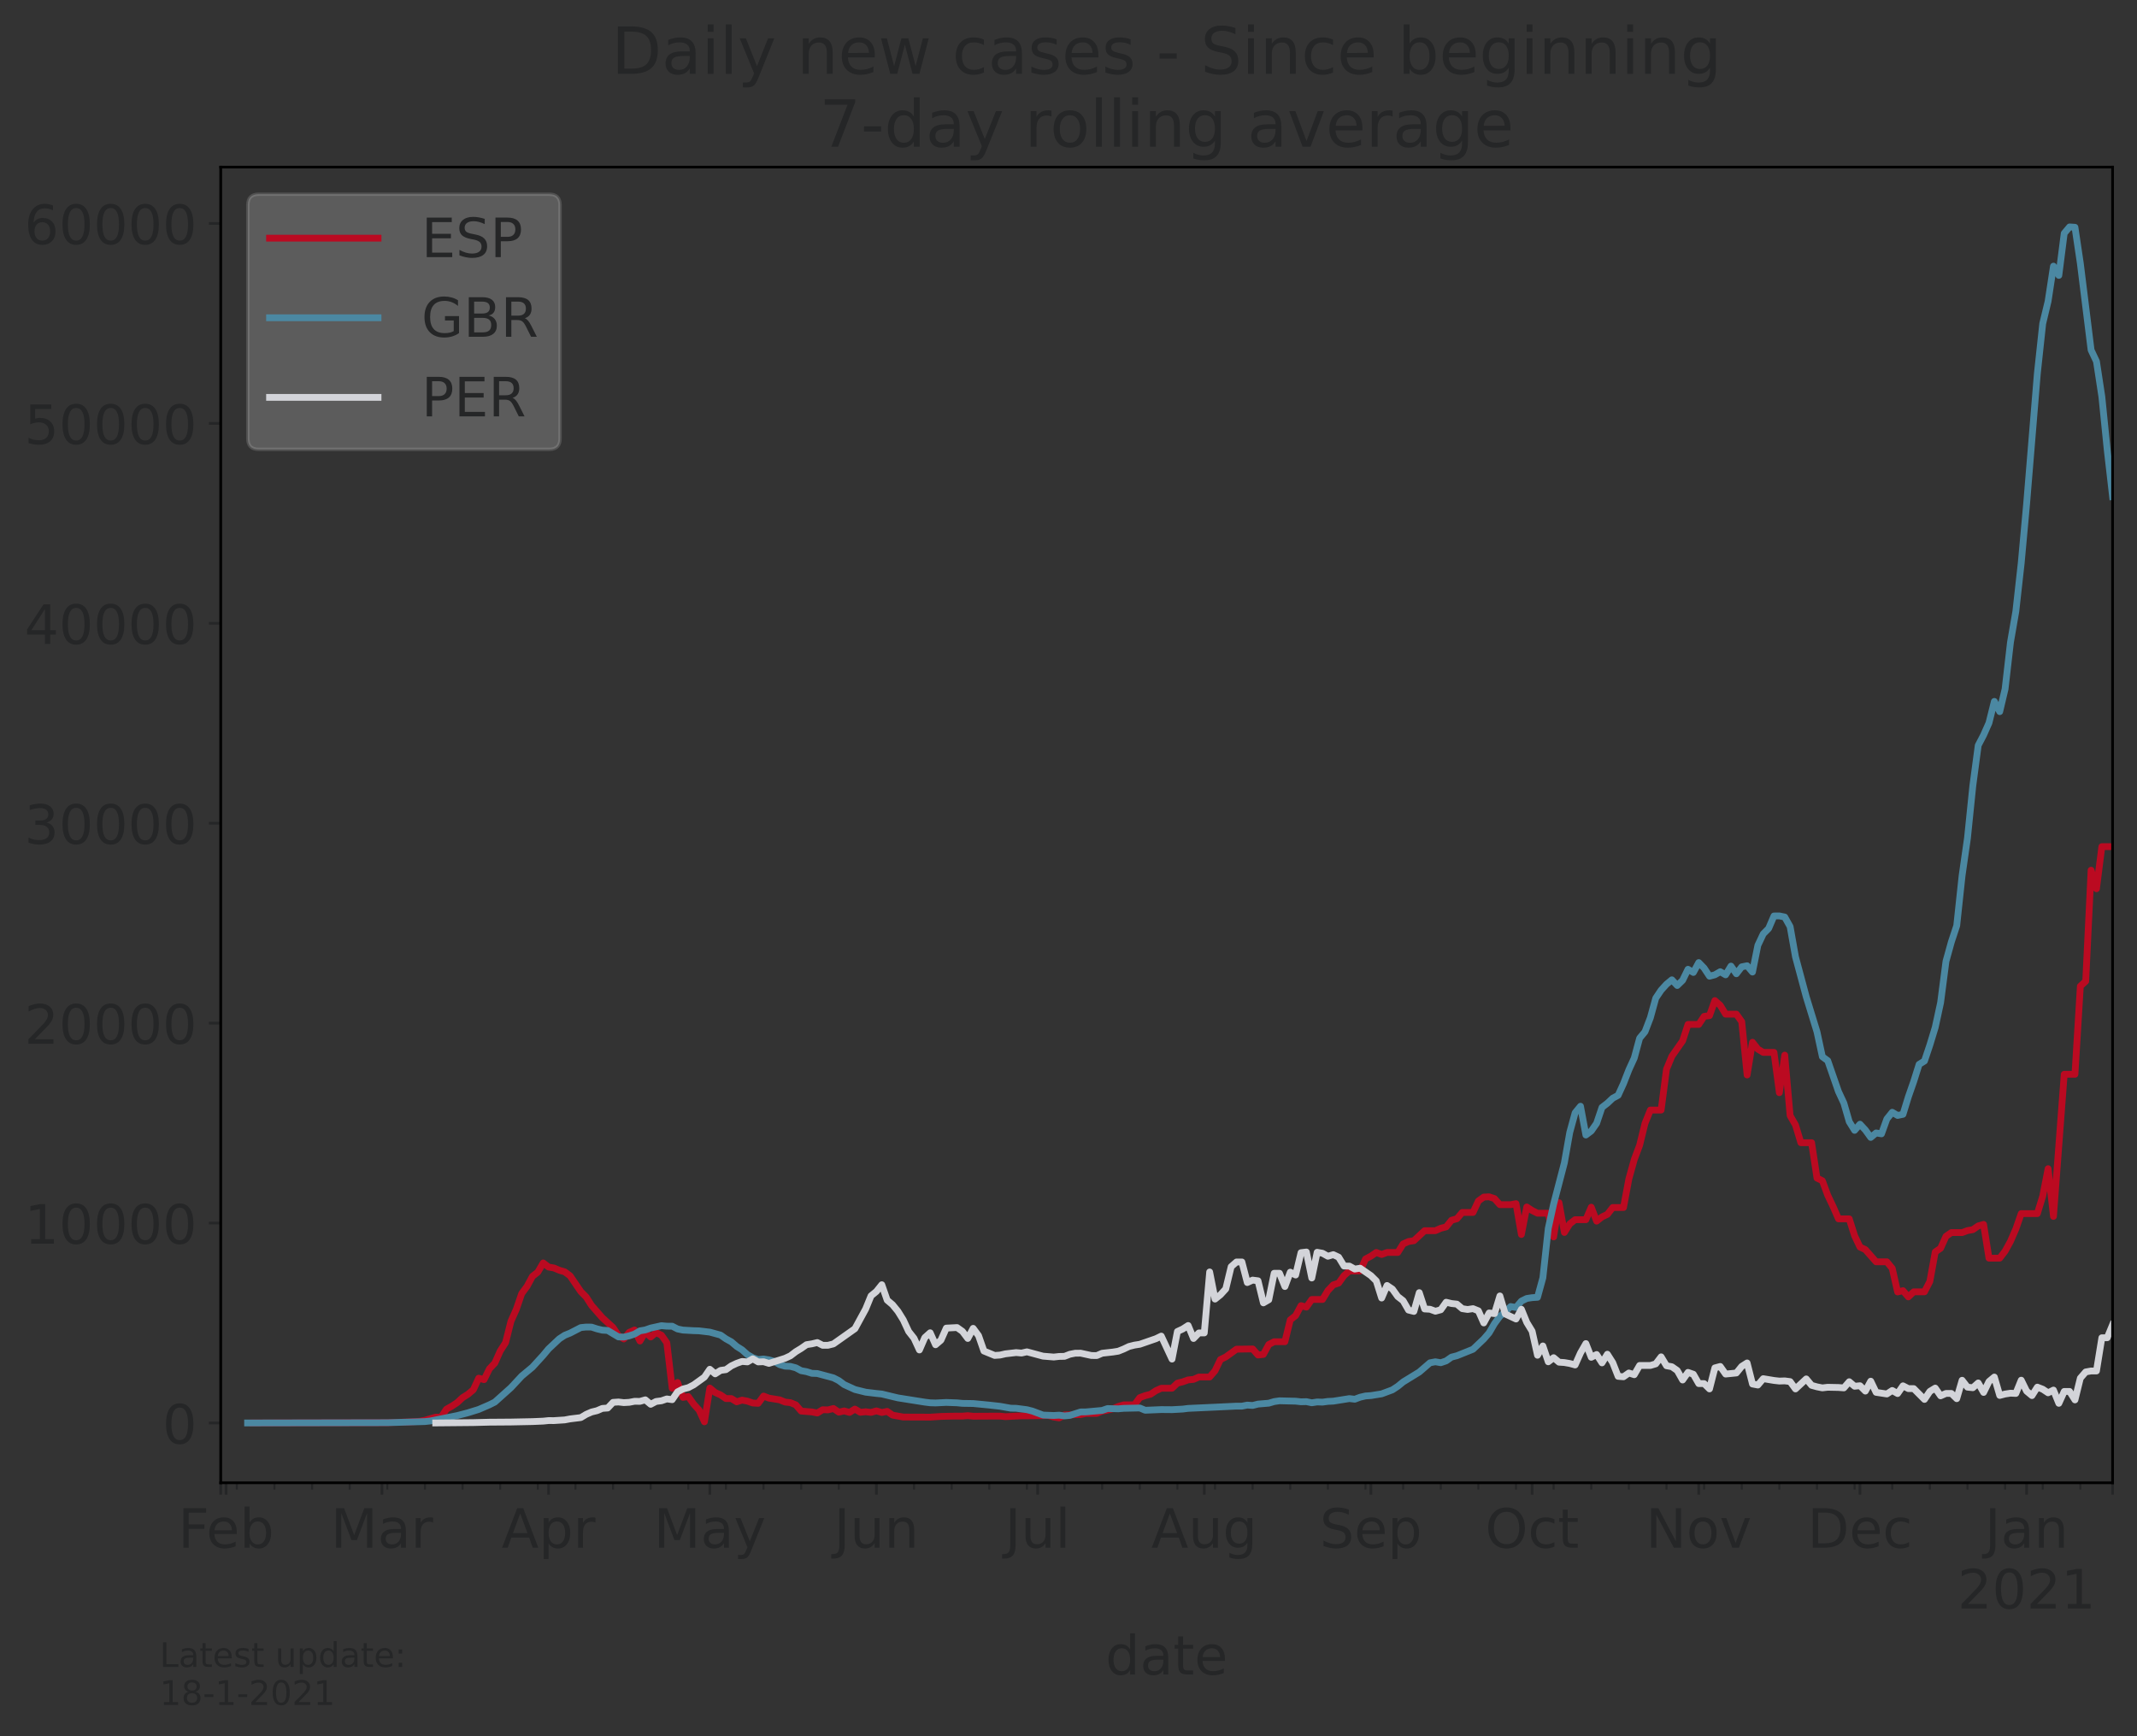 <?xml version="1.0" encoding="utf-8" standalone="no"?>
<!DOCTYPE svg PUBLIC "-//W3C//DTD SVG 1.1//EN"
  "http://www.w3.org/Graphics/SVG/1.1/DTD/svg11.dtd">
<!-- Created with matplotlib (https://matplotlib.org/) -->
<svg height="512.168pt" version="1.1" viewBox="0 0 630.3 512.168" width="630.3pt" xmlns="http://www.w3.org/2000/svg" xmlns:xlink="http://www.w3.org/1999/xlink">
 <rect x="0" y="0" width="630.3" height="512.168" fill="#333333" stroke="none"/>
 <defs>
  <style type="text/css">*{stroke-linecap:butt;stroke-linejoin:round;}</style>
 </defs>
 <g id="figure_1">
  <g id="patch_1">
   <path d="M 0 512.168 
L 630.3 512.168 
L 630.3 0 
L 0 0 
z
" style="fill:none;"/>
  </g>
  <g id="axes_1">
   <g id="patch_2">
    <path d="M 65.1 437.369 
L 623.1 437.369 
L 623.1 49.289 
L 65.1 49.289 
z
" style="fill:none;"/>
   </g>
   <g id="matplotlib.axis_1">
    <g id="xtick_1">
     <g id="line2d_1">
      <defs>
       <path d="M 0 0 
L 0 3.5 
" id="m80dcafd20e" style="stroke:#252627;stroke-width:0.8;"/>
      </defs>
      <g>
       <use style="fill:#252627;stroke:#252627;stroke-width:0.8;" x="65.1" xlink:href="#m80dcafd20e" y="437.369"/>
      </g>
     </g>
    </g>
    <g id="xtick_2">
     <g id="line2d_2">
      <g>
       <use style="fill:#252627;stroke:#252627;stroke-width:0.8;" x="66.685" xlink:href="#m80dcafd20e" y="437.369"/>
      </g>
     </g>
     <g id="text_1">
      <!-- Feb -->
      <g style="fill:#252627;" transform="translate(52.523 456.526)scale(0.16 -0.16)">
       <defs>
        <path d="M 9.812 72.906 
L 51.703 72.906 
L 51.703 64.594 
L 19.672 64.594 
L 19.672 43.109 
L 48.578 43.109 
L 48.578 34.812 
L 19.672 34.812 
L 19.672 0 
L 9.812 0 
z
" id="DejaVuSans-70"/>
        <path d="M 56.203 29.594 
L 56.203 25.203 
L 14.891 25.203 
Q 15.484 15.922 20.484 11.062 
Q 25.484 6.203 34.422 6.203 
Q 39.594 6.203 44.453 7.469 
Q 49.312 8.734 54.109 11.281 
L 54.109 2.781 
Q 49.266 0.734 44.188 -0.344 
Q 39.109 -1.422 33.891 -1.422 
Q 20.797 -1.422 13.156 6.188 
Q 5.516 13.812 5.516 26.812 
Q 5.516 40.234 12.766 48.109 
Q 20.016 56 32.328 56 
Q 43.359 56 49.781 48.891 
Q 56.203 41.797 56.203 29.594 
z
M 47.219 32.234 
Q 47.125 39.594 43.094 43.984 
Q 39.062 48.391 32.422 48.391 
Q 24.906 48.391 20.391 44.141 
Q 15.875 39.891 15.188 32.172 
z
" id="DejaVuSans-101"/>
        <path d="M 48.688 27.297 
Q 48.688 37.203 44.609 42.844 
Q 40.531 48.484 33.406 48.484 
Q 26.266 48.484 22.188 42.844 
Q 18.109 37.203 18.109 27.297 
Q 18.109 17.391 22.188 11.75 
Q 26.266 6.109 33.406 6.109 
Q 40.531 6.109 44.609 11.75 
Q 48.688 17.391 48.688 27.297 
z
M 18.109 46.391 
Q 20.953 51.266 25.266 53.625 
Q 29.594 56 35.594 56 
Q 45.562 56 51.781 48.094 
Q 58.016 40.188 58.016 27.297 
Q 58.016 14.406 51.781 6.484 
Q 45.562 -1.422 35.594 -1.422 
Q 29.594 -1.422 25.266 0.953 
Q 20.953 3.328 18.109 8.203 
L 18.109 0 
L 9.078 0 
L 9.078 75.984 
L 18.109 75.984 
z
" id="DejaVuSans-98"/>
       </defs>
       <use xlink:href="#DejaVuSans-70"/>
       <use x="52.02" xlink:href="#DejaVuSans-101"/>
       <use x="113.543" xlink:href="#DejaVuSans-98"/>
      </g>
     </g>
    </g>
    <g id="xtick_3">
     <g id="line2d_3">
      <g>
       <use style="fill:#252627;stroke:#252627;stroke-width:0.8;" x="112.657" xlink:href="#m80dcafd20e" y="437.369"/>
      </g>
     </g>
     <g id="text_2">
      <!-- Mar -->
      <g style="fill:#252627;" transform="translate(97.563 456.526)scale(0.16 -0.16)">
       <defs>
        <path d="M 9.812 72.906 
L 24.516 72.906 
L 43.109 23.297 
L 61.812 72.906 
L 76.516 72.906 
L 76.516 0 
L 66.891 0 
L 66.891 64.016 
L 48.094 14.016 
L 38.188 14.016 
L 19.391 64.016 
L 19.391 0 
L 9.812 0 
z
" id="DejaVuSans-77"/>
        <path d="M 34.281 27.484 
Q 23.391 27.484 19.188 25 
Q 14.984 22.516 14.984 16.5 
Q 14.984 11.719 18.141 8.906 
Q 21.297 6.109 26.703 6.109 
Q 34.188 6.109 38.703 11.406 
Q 43.219 16.703 43.219 25.484 
L 43.219 27.484 
z
M 52.203 31.203 
L 52.203 0 
L 43.219 0 
L 43.219 8.297 
Q 40.141 3.328 35.547 0.953 
Q 30.953 -1.422 24.312 -1.422 
Q 15.922 -1.422 10.953 3.297 
Q 6 8.016 6 15.922 
Q 6 25.141 12.172 29.828 
Q 18.359 34.516 30.609 34.516 
L 43.219 34.516 
L 43.219 35.406 
Q 43.219 41.609 39.141 45 
Q 35.062 48.391 27.688 48.391 
Q 23 48.391 18.547 47.266 
Q 14.109 46.141 10.016 43.891 
L 10.016 52.203 
Q 14.938 54.109 19.578 55.047 
Q 24.219 56 28.609 56 
Q 40.484 56 46.344 49.844 
Q 52.203 43.703 52.203 31.203 
z
" id="DejaVuSans-97"/>
        <path d="M 41.109 46.297 
Q 39.594 47.172 37.812 47.578 
Q 36.031 48 33.891 48 
Q 26.266 48 22.188 43.047 
Q 18.109 38.094 18.109 28.812 
L 18.109 0 
L 9.078 0 
L 9.078 54.688 
L 18.109 54.688 
L 18.109 46.188 
Q 20.953 51.172 25.484 53.578 
Q 30.031 56 36.531 56 
Q 37.453 56 38.578 55.875 
Q 39.703 55.766 41.062 55.516 
z
" id="DejaVuSans-114"/>
       </defs>
       <use xlink:href="#DejaVuSans-77"/>
       <use x="86.279" xlink:href="#DejaVuSans-97"/>
       <use x="147.559" xlink:href="#DejaVuSans-114"/>
      </g>
     </g>
    </g>
    <g id="xtick_4">
     <g id="line2d_4">
      <g>
       <use style="fill:#252627;stroke:#252627;stroke-width:0.8;" x="161.799" xlink:href="#m80dcafd20e" y="437.369"/>
      </g>
     </g>
     <g id="text_3">
      <!-- Apr -->
      <g style="fill:#252627;" transform="translate(147.959 456.526)scale(0.16 -0.16)">
       <defs>
        <path d="M 34.188 63.188 
L 20.797 26.906 
L 47.609 26.906 
z
M 28.609 72.906 
L 39.797 72.906 
L 67.578 0 
L 57.328 0 
L 50.688 18.703 
L 17.828 18.703 
L 11.188 0 
L 0.781 0 
z
" id="DejaVuSans-65"/>
        <path d="M 18.109 8.203 
L 18.109 -20.797 
L 9.078 -20.797 
L 9.078 54.688 
L 18.109 54.688 
L 18.109 46.391 
Q 20.953 51.266 25.266 53.625 
Q 29.594 56 35.594 56 
Q 45.562 56 51.781 48.094 
Q 58.016 40.188 58.016 27.297 
Q 58.016 14.406 51.781 6.484 
Q 45.562 -1.422 35.594 -1.422 
Q 29.594 -1.422 25.266 0.953 
Q 20.953 3.328 18.109 8.203 
z
M 48.688 27.297 
Q 48.688 37.203 44.609 42.844 
Q 40.531 48.484 33.406 48.484 
Q 26.266 48.484 22.188 42.844 
Q 18.109 37.203 18.109 27.297 
Q 18.109 17.391 22.188 11.75 
Q 26.266 6.109 33.406 6.109 
Q 40.531 6.109 44.609 11.75 
Q 48.688 17.391 48.688 27.297 
z
" id="DejaVuSans-112"/>
       </defs>
       <use xlink:href="#DejaVuSans-65"/>
       <use x="68.408" xlink:href="#DejaVuSans-112"/>
       <use x="131.885" xlink:href="#DejaVuSans-114"/>
      </g>
     </g>
    </g>
    <g id="xtick_5">
     <g id="line2d_5">
      <g>
       <use style="fill:#252627;stroke:#252627;stroke-width:0.8;" x="209.356" xlink:href="#m80dcafd20e" y="437.369"/>
      </g>
     </g>
     <g id="text_4">
      <!-- May -->
      <g style="fill:#252627;" transform="translate(192.816 456.526)scale(0.16 -0.16)">
       <defs>
        <path d="M 32.172 -5.078 
Q 28.375 -14.844 24.75 -17.812 
Q 21.141 -20.797 15.094 -20.797 
L 7.906 -20.797 
L 7.906 -13.281 
L 13.188 -13.281 
Q 16.891 -13.281 18.938 -11.516 
Q 21 -9.766 23.484 -3.219 
L 25.094 0.875 
L 2.984 54.688 
L 12.5 54.688 
L 29.594 11.922 
L 46.688 54.688 
L 56.203 54.688 
z
" id="DejaVuSans-121"/>
       </defs>
       <use xlink:href="#DejaVuSans-77"/>
       <use x="86.279" xlink:href="#DejaVuSans-97"/>
       <use x="147.559" xlink:href="#DejaVuSans-121"/>
      </g>
     </g>
    </g>
    <g id="xtick_6">
     <g id="line2d_6">
      <g>
       <use style="fill:#252627;stroke:#252627;stroke-width:0.8;" x="258.498" xlink:href="#m80dcafd20e" y="437.369"/>
      </g>
     </g>
     <g id="text_5">
      <!-- Jun -->
      <g style="fill:#252627;" transform="translate(245.998 456.526)scale(0.16 -0.16)">
       <defs>
        <path d="M 9.812 72.906 
L 19.672 72.906 
L 19.672 5.078 
Q 19.672 -8.109 14.672 -14.062 
Q 9.672 -20.016 -1.422 -20.016 
L -5.172 -20.016 
L -5.172 -11.719 
L -2.094 -11.719 
Q 4.438 -11.719 7.125 -8.047 
Q 9.812 -4.391 9.812 5.078 
z
" id="DejaVuSans-74"/>
        <path d="M 8.5 21.578 
L 8.5 54.688 
L 17.484 54.688 
L 17.484 21.922 
Q 17.484 14.156 20.5 10.266 
Q 23.531 6.391 29.594 6.391 
Q 36.859 6.391 41.078 11.031 
Q 45.312 15.672 45.312 23.688 
L 45.312 54.688 
L 54.297 54.688 
L 54.297 0 
L 45.312 0 
L 45.312 8.406 
Q 42.047 3.422 37.719 1 
Q 33.406 -1.422 27.688 -1.422 
Q 18.266 -1.422 13.375 4.438 
Q 8.5 10.297 8.5 21.578 
z
M 31.109 56 
z
" id="DejaVuSans-117"/>
        <path d="M 54.891 33.016 
L 54.891 0 
L 45.906 0 
L 45.906 32.719 
Q 45.906 40.484 42.875 44.328 
Q 39.844 48.188 33.797 48.188 
Q 26.516 48.188 22.312 43.547 
Q 18.109 38.922 18.109 30.906 
L 18.109 0 
L 9.078 0 
L 9.078 54.688 
L 18.109 54.688 
L 18.109 46.188 
Q 21.344 51.125 25.703 53.562 
Q 30.078 56 35.797 56 
Q 45.219 56 50.047 50.172 
Q 54.891 44.344 54.891 33.016 
z
" id="DejaVuSans-110"/>
       </defs>
       <use xlink:href="#DejaVuSans-74"/>
       <use x="29.492" xlink:href="#DejaVuSans-117"/>
       <use x="92.871" xlink:href="#DejaVuSans-110"/>
      </g>
     </g>
    </g>
    <g id="xtick_7">
     <g id="line2d_7">
      <g>
       <use style="fill:#252627;stroke:#252627;stroke-width:0.8;" x="306.055" xlink:href="#m80dcafd20e" y="437.369"/>
      </g>
     </g>
     <g id="text_6">
      <!-- Jul -->
      <g style="fill:#252627;" transform="translate(296.402 456.526)scale(0.16 -0.16)">
       <defs>
        <path d="M 9.422 75.984 
L 18.406 75.984 
L 18.406 0 
L 9.422 0 
z
" id="DejaVuSans-108"/>
       </defs>
       <use xlink:href="#DejaVuSans-74"/>
       <use x="29.492" xlink:href="#DejaVuSans-117"/>
       <use x="92.871" xlink:href="#DejaVuSans-108"/>
      </g>
     </g>
    </g>
    <g id="xtick_8">
     <g id="line2d_8">
      <g>
       <use style="fill:#252627;stroke:#252627;stroke-width:0.8;" x="355.197" xlink:href="#m80dcafd20e" y="437.369"/>
      </g>
     </g>
     <g id="text_7">
      <!-- Aug -->
      <g style="fill:#252627;" transform="translate(339.575 456.526)scale(0.16 -0.16)">
       <defs>
        <path d="M 45.406 27.984 
Q 45.406 37.75 41.375 43.109 
Q 37.359 48.484 30.078 48.484 
Q 22.859 48.484 18.828 43.109 
Q 14.797 37.75 14.797 27.984 
Q 14.797 18.266 18.828 12.891 
Q 22.859 7.516 30.078 7.516 
Q 37.359 7.516 41.375 12.891 
Q 45.406 18.266 45.406 27.984 
z
M 54.391 6.781 
Q 54.391 -7.172 48.188 -13.984 
Q 42 -20.797 29.203 -20.797 
Q 24.469 -20.797 20.266 -20.094 
Q 16.062 -19.391 12.109 -17.922 
L 12.109 -9.188 
Q 16.062 -11.328 19.922 -12.344 
Q 23.781 -13.375 27.781 -13.375 
Q 36.625 -13.375 41.016 -8.766 
Q 45.406 -4.156 45.406 5.172 
L 45.406 9.625 
Q 42.625 4.781 38.281 2.391 
Q 33.938 0 27.875 0 
Q 17.828 0 11.672 7.656 
Q 5.516 15.328 5.516 27.984 
Q 5.516 40.672 11.672 48.328 
Q 17.828 56 27.875 56 
Q 33.938 56 38.281 53.609 
Q 42.625 51.219 45.406 46.391 
L 45.406 54.688 
L 54.391 54.688 
z
" id="DejaVuSans-103"/>
       </defs>
       <use xlink:href="#DejaVuSans-65"/>
       <use x="68.408" xlink:href="#DejaVuSans-117"/>
       <use x="131.787" xlink:href="#DejaVuSans-103"/>
      </g>
     </g>
    </g>
    <g id="xtick_9">
     <g id="line2d_9">
      <g>
       <use style="fill:#252627;stroke:#252627;stroke-width:0.8;" x="404.339" xlink:href="#m80dcafd20e" y="437.369"/>
      </g>
     </g>
     <g id="text_8">
      <!-- Sep -->
      <g style="fill:#252627;" transform="translate(389.259 456.526)scale(0.16 -0.16)">
       <defs>
        <path d="M 53.516 70.516 
L 53.516 60.891 
Q 47.906 63.578 42.922 64.891 
Q 37.938 66.219 33.297 66.219 
Q 25.25 66.219 20.875 63.094 
Q 16.5 59.969 16.5 54.203 
Q 16.5 49.359 19.406 46.891 
Q 22.312 44.438 30.422 42.922 
L 36.375 41.703 
Q 47.406 39.594 52.656 34.297 
Q 57.906 29 57.906 20.125 
Q 57.906 9.516 50.797 4.047 
Q 43.703 -1.422 29.984 -1.422 
Q 24.812 -1.422 18.969 -0.25 
Q 13.141 0.922 6.891 3.219 
L 6.891 13.375 
Q 12.891 10.016 18.656 8.297 
Q 24.422 6.594 29.984 6.594 
Q 38.422 6.594 43.016 9.906 
Q 47.609 13.234 47.609 19.391 
Q 47.609 24.75 44.312 27.781 
Q 41.016 30.812 33.5 32.328 
L 27.484 33.5 
Q 16.453 35.688 11.516 40.375 
Q 6.594 45.062 6.594 53.422 
Q 6.594 63.094 13.406 68.656 
Q 20.219 74.219 32.172 74.219 
Q 37.312 74.219 42.625 73.281 
Q 47.953 72.359 53.516 70.516 
z
" id="DejaVuSans-83"/>
       </defs>
       <use xlink:href="#DejaVuSans-83"/>
       <use x="63.477" xlink:href="#DejaVuSans-101"/>
       <use x="125" xlink:href="#DejaVuSans-112"/>
      </g>
     </g>
    </g>
    <g id="xtick_10">
     <g id="line2d_10">
      <g>
       <use style="fill:#252627;stroke:#252627;stroke-width:0.8;" x="451.895" xlink:href="#m80dcafd20e" y="437.369"/>
      </g>
     </g>
     <g id="text_9">
      <!-- Oct -->
      <g style="fill:#252627;" transform="translate(438.063 456.526)scale(0.16 -0.16)">
       <defs>
        <path d="M 39.406 66.219 
Q 28.656 66.219 22.328 58.203 
Q 16.016 50.203 16.016 36.375 
Q 16.016 22.609 22.328 14.594 
Q 28.656 6.594 39.406 6.594 
Q 50.141 6.594 56.422 14.594 
Q 62.703 22.609 62.703 36.375 
Q 62.703 50.203 56.422 58.203 
Q 50.141 66.219 39.406 66.219 
z
M 39.406 74.219 
Q 54.734 74.219 63.906 63.938 
Q 73.094 53.656 73.094 36.375 
Q 73.094 19.141 63.906 8.859 
Q 54.734 -1.422 39.406 -1.422 
Q 24.031 -1.422 14.812 8.828 
Q 5.609 19.094 5.609 36.375 
Q 5.609 53.656 14.812 63.938 
Q 24.031 74.219 39.406 74.219 
z
" id="DejaVuSans-79"/>
        <path d="M 48.781 52.594 
L 48.781 44.188 
Q 44.969 46.297 41.141 47.344 
Q 37.312 48.391 33.406 48.391 
Q 24.656 48.391 19.812 42.844 
Q 14.984 37.312 14.984 27.297 
Q 14.984 17.281 19.812 11.734 
Q 24.656 6.203 33.406 6.203 
Q 37.312 6.203 41.141 7.25 
Q 44.969 8.297 48.781 10.406 
L 48.781 2.094 
Q 45.016 0.344 40.984 -0.531 
Q 36.969 -1.422 32.422 -1.422 
Q 20.062 -1.422 12.781 6.344 
Q 5.516 14.109 5.516 27.297 
Q 5.516 40.672 12.859 48.328 
Q 20.219 56 33.016 56 
Q 37.156 56 41.109 55.141 
Q 45.062 54.297 48.781 52.594 
z
" id="DejaVuSans-99"/>
        <path d="M 18.312 70.219 
L 18.312 54.688 
L 36.812 54.688 
L 36.812 47.703 
L 18.312 47.703 
L 18.312 18.016 
Q 18.312 11.328 20.141 9.422 
Q 21.969 7.516 27.594 7.516 
L 36.812 7.516 
L 36.812 0 
L 27.594 0 
Q 17.188 0 13.234 3.875 
Q 9.281 7.766 9.281 18.016 
L 9.281 47.703 
L 2.688 47.703 
L 2.688 54.688 
L 9.281 54.688 
L 9.281 70.219 
z
" id="DejaVuSans-116"/>
       </defs>
       <use xlink:href="#DejaVuSans-79"/>
       <use x="78.711" xlink:href="#DejaVuSans-99"/>
       <use x="133.691" xlink:href="#DejaVuSans-116"/>
      </g>
     </g>
    </g>
    <g id="xtick_11">
     <g id="line2d_11">
      <g>
       <use style="fill:#252627;stroke:#252627;stroke-width:0.8;" x="501.038" xlink:href="#m80dcafd20e" y="437.369"/>
      </g>
     </g>
     <g id="text_10">
      <!-- Nov -->
      <g style="fill:#252627;" transform="translate(485.423 456.526)scale(0.16 -0.16)">
       <defs>
        <path d="M 9.812 72.906 
L 23.094 72.906 
L 55.422 11.922 
L 55.422 72.906 
L 64.984 72.906 
L 64.984 0 
L 51.703 0 
L 19.391 60.984 
L 19.391 0 
L 9.812 0 
z
" id="DejaVuSans-78"/>
        <path d="M 30.609 48.391 
Q 23.391 48.391 19.188 42.75 
Q 14.984 37.109 14.984 27.297 
Q 14.984 17.484 19.156 11.844 
Q 23.344 6.203 30.609 6.203 
Q 37.797 6.203 41.984 11.859 
Q 46.188 17.531 46.188 27.297 
Q 46.188 37.016 41.984 42.703 
Q 37.797 48.391 30.609 48.391 
z
M 30.609 56 
Q 42.328 56 49.016 48.375 
Q 55.719 40.766 55.719 27.297 
Q 55.719 13.875 49.016 6.219 
Q 42.328 -1.422 30.609 -1.422 
Q 18.844 -1.422 12.172 6.219 
Q 5.516 13.875 5.516 27.297 
Q 5.516 40.766 12.172 48.375 
Q 18.844 56 30.609 56 
z
" id="DejaVuSans-111"/>
        <path d="M 2.984 54.688 
L 12.5 54.688 
L 29.594 8.797 
L 46.688 54.688 
L 56.203 54.688 
L 35.688 0 
L 23.484 0 
z
" id="DejaVuSans-118"/>
       </defs>
       <use xlink:href="#DejaVuSans-78"/>
       <use x="74.805" xlink:href="#DejaVuSans-111"/>
       <use x="135.986" xlink:href="#DejaVuSans-118"/>
      </g>
     </g>
    </g>
    <g id="xtick_12">
     <g id="line2d_12">
      <g>
       <use style="fill:#252627;stroke:#252627;stroke-width:0.8;" x="548.594" xlink:href="#m80dcafd20e" y="437.369"/>
      </g>
     </g>
     <g id="text_11">
      <!-- Dec -->
      <g style="fill:#252627;" transform="translate(533.113 456.526)scale(0.16 -0.16)">
       <defs>
        <path d="M 19.672 64.797 
L 19.672 8.109 
L 31.594 8.109 
Q 46.688 8.109 53.688 14.938 
Q 60.688 21.781 60.688 36.531 
Q 60.688 51.172 53.688 57.984 
Q 46.688 64.797 31.594 64.797 
z
M 9.812 72.906 
L 30.078 72.906 
Q 51.266 72.906 61.172 64.094 
Q 71.094 55.281 71.094 36.531 
Q 71.094 17.672 61.125 8.828 
Q 51.172 0 30.078 0 
L 9.812 0 
z
" id="DejaVuSans-68"/>
       </defs>
       <use xlink:href="#DejaVuSans-68"/>
       <use x="77.002" xlink:href="#DejaVuSans-101"/>
       <use x="138.525" xlink:href="#DejaVuSans-99"/>
      </g>
     </g>
    </g>
    <g id="xtick_13">
     <g id="line2d_13">
      <g>
       <use style="fill:#252627;stroke:#252627;stroke-width:0.8;" x="597.736" xlink:href="#m80dcafd20e" y="437.369"/>
      </g>
     </g>
     <g id="text_12">
      <!-- Jan -->
      <g style="fill:#252627;" transform="translate(585.404 456.526)scale(0.16 -0.16)">
       <use xlink:href="#DejaVuSans-74"/>
       <use x="29.492" xlink:href="#DejaVuSans-97"/>
       <use x="90.771" xlink:href="#DejaVuSans-110"/>
      </g>
      <!-- 2021 -->
      <g style="fill:#252627;" transform="translate(577.376 474.443)scale(0.16 -0.16)">
       <defs>
        <path d="M 19.188 8.297 
L 53.609 8.297 
L 53.609 0 
L 7.328 0 
L 7.328 8.297 
Q 12.938 14.109 22.625 23.891 
Q 32.328 33.688 34.812 36.531 
Q 39.547 41.844 41.422 45.531 
Q 43.312 49.219 43.312 52.781 
Q 43.312 58.594 39.234 62.25 
Q 35.156 65.922 28.609 65.922 
Q 23.969 65.922 18.812 64.312 
Q 13.672 62.703 7.812 59.422 
L 7.812 69.391 
Q 13.766 71.781 18.938 73 
Q 24.125 74.219 28.422 74.219 
Q 39.75 74.219 46.484 68.547 
Q 53.219 62.891 53.219 53.422 
Q 53.219 48.922 51.531 44.891 
Q 49.859 40.875 45.406 35.406 
Q 44.188 33.984 37.641 27.219 
Q 31.109 20.453 19.188 8.297 
z
" id="DejaVuSans-50"/>
        <path d="M 31.781 66.406 
Q 24.172 66.406 20.328 58.906 
Q 16.5 51.422 16.5 36.375 
Q 16.5 21.391 20.328 13.891 
Q 24.172 6.391 31.781 6.391 
Q 39.453 6.391 43.281 13.891 
Q 47.125 21.391 47.125 36.375 
Q 47.125 51.422 43.281 58.906 
Q 39.453 66.406 31.781 66.406 
z
M 31.781 74.219 
Q 44.047 74.219 50.516 64.516 
Q 56.984 54.828 56.984 36.375 
Q 56.984 17.969 50.516 8.266 
Q 44.047 -1.422 31.781 -1.422 
Q 19.531 -1.422 13.062 8.266 
Q 6.594 17.969 6.594 36.375 
Q 6.594 54.828 13.062 64.516 
Q 19.531 74.219 31.781 74.219 
z
" id="DejaVuSans-48"/>
        <path d="M 12.406 8.297 
L 28.516 8.297 
L 28.516 63.922 
L 10.984 60.406 
L 10.984 69.391 
L 28.422 72.906 
L 38.281 72.906 
L 38.281 8.297 
L 54.391 8.297 
L 54.391 0 
L 12.406 0 
z
" id="DejaVuSans-49"/>
       </defs>
       <use xlink:href="#DejaVuSans-50"/>
       <use x="63.623" xlink:href="#DejaVuSans-48"/>
       <use x="127.246" xlink:href="#DejaVuSans-50"/>
       <use x="190.869" xlink:href="#DejaVuSans-49"/>
      </g>
     </g>
    </g>
    <g id="xtick_14">
     <g id="line2d_14">
      <g>
       <use style="fill:#252627;stroke:#252627;stroke-width:0.8;" x="623.1" xlink:href="#m80dcafd20e" y="437.369"/>
      </g>
     </g>
    </g>
    <g id="xtick_15">
     <g id="line2d_15">
      <defs>
       <path d="M 0 0 
L 0 2 
" id="me99208f217" style="stroke:#252627;stroke-width:0.6;"/>
      </defs>
      <g>
       <use style="fill:#252627;stroke:#252627;stroke-width:0.6;" x="69.856" xlink:href="#me99208f217" y="437.369"/>
      </g>
     </g>
    </g>
    <g id="xtick_16">
     <g id="line2d_16">
      <g>
       <use style="fill:#252627;stroke:#252627;stroke-width:0.6;" x="80.952" xlink:href="#me99208f217" y="437.369"/>
      </g>
     </g>
    </g>
    <g id="xtick_17">
     <g id="line2d_17">
      <g>
       <use style="fill:#252627;stroke:#252627;stroke-width:0.6;" x="92.049" xlink:href="#me99208f217" y="437.369"/>
      </g>
     </g>
    </g>
    <g id="xtick_18">
     <g id="line2d_18">
      <g>
       <use style="fill:#252627;stroke:#252627;stroke-width:0.6;" x="103.145" xlink:href="#me99208f217" y="437.369"/>
      </g>
     </g>
    </g>
    <g id="xtick_19">
     <g id="line2d_19">
      <g>
       <use style="fill:#252627;stroke:#252627;stroke-width:0.6;" x="114.242" xlink:href="#me99208f217" y="437.369"/>
      </g>
     </g>
    </g>
    <g id="xtick_20">
     <g id="line2d_20">
      <g>
       <use style="fill:#252627;stroke:#252627;stroke-width:0.6;" x="125.339" xlink:href="#me99208f217" y="437.369"/>
      </g>
     </g>
    </g>
    <g id="xtick_21">
     <g id="line2d_21">
      <g>
       <use style="fill:#252627;stroke:#252627;stroke-width:0.6;" x="136.435" xlink:href="#me99208f217" y="437.369"/>
      </g>
     </g>
    </g>
    <g id="xtick_22">
     <g id="line2d_22">
      <g>
       <use style="fill:#252627;stroke:#252627;stroke-width:0.6;" x="147.532" xlink:href="#me99208f217" y="437.369"/>
      </g>
     </g>
    </g>
    <g id="xtick_23">
     <g id="line2d_23">
      <g>
       <use style="fill:#252627;stroke:#252627;stroke-width:0.6;" x="158.628" xlink:href="#me99208f217" y="437.369"/>
      </g>
     </g>
    </g>
    <g id="xtick_24">
     <g id="line2d_24">
      <g>
       <use style="fill:#252627;stroke:#252627;stroke-width:0.6;" x="169.725" xlink:href="#me99208f217" y="437.369"/>
      </g>
     </g>
    </g>
    <g id="xtick_25">
     <g id="line2d_25">
      <g>
       <use style="fill:#252627;stroke:#252627;stroke-width:0.6;" x="180.822" xlink:href="#me99208f217" y="437.369"/>
      </g>
     </g>
    </g>
    <g id="xtick_26">
     <g id="line2d_26">
      <g>
       <use style="fill:#252627;stroke:#252627;stroke-width:0.6;" x="191.918" xlink:href="#me99208f217" y="437.369"/>
      </g>
     </g>
    </g>
    <g id="xtick_27">
     <g id="line2d_27">
      <g>
       <use style="fill:#252627;stroke:#252627;stroke-width:0.6;" x="203.015" xlink:href="#me99208f217" y="437.369"/>
      </g>
     </g>
    </g>
    <g id="xtick_28">
     <g id="line2d_28">
      <g>
       <use style="fill:#252627;stroke:#252627;stroke-width:0.6;" x="214.111" xlink:href="#me99208f217" y="437.369"/>
      </g>
     </g>
    </g>
    <g id="xtick_29">
     <g id="line2d_29">
      <g>
       <use style="fill:#252627;stroke:#252627;stroke-width:0.6;" x="225.208" xlink:href="#me99208f217" y="437.369"/>
      </g>
     </g>
    </g>
    <g id="xtick_30">
     <g id="line2d_30">
      <g>
       <use style="fill:#252627;stroke:#252627;stroke-width:0.6;" x="236.305" xlink:href="#me99208f217" y="437.369"/>
      </g>
     </g>
    </g>
    <g id="xtick_31">
     <g id="line2d_31">
      <g>
       <use style="fill:#252627;stroke:#252627;stroke-width:0.6;" x="247.401" xlink:href="#me99208f217" y="437.369"/>
      </g>
     </g>
    </g>
    <g id="xtick_32">
     <g id="line2d_32">
      <g>
       <use style="fill:#252627;stroke:#252627;stroke-width:0.6;" x="269.594" xlink:href="#me99208f217" y="437.369"/>
      </g>
     </g>
    </g>
    <g id="xtick_33">
     <g id="line2d_33">
      <g>
       <use style="fill:#252627;stroke:#252627;stroke-width:0.6;" x="280.691" xlink:href="#me99208f217" y="437.369"/>
      </g>
     </g>
    </g>
    <g id="xtick_34">
     <g id="line2d_34">
      <g>
       <use style="fill:#252627;stroke:#252627;stroke-width:0.6;" x="291.788" xlink:href="#me99208f217" y="437.369"/>
      </g>
     </g>
    </g>
    <g id="xtick_35">
     <g id="line2d_35">
      <g>
       <use style="fill:#252627;stroke:#252627;stroke-width:0.6;" x="302.884" xlink:href="#me99208f217" y="437.369"/>
      </g>
     </g>
    </g>
    <g id="xtick_36">
     <g id="line2d_36">
      <g>
       <use style="fill:#252627;stroke:#252627;stroke-width:0.6;" x="313.981" xlink:href="#me99208f217" y="437.369"/>
      </g>
     </g>
    </g>
    <g id="xtick_37">
     <g id="line2d_37">
      <g>
       <use style="fill:#252627;stroke:#252627;stroke-width:0.6;" x="325.077" xlink:href="#me99208f217" y="437.369"/>
      </g>
     </g>
    </g>
    <g id="xtick_38">
     <g id="line2d_38">
      <g>
       <use style="fill:#252627;stroke:#252627;stroke-width:0.6;" x="336.174" xlink:href="#me99208f217" y="437.369"/>
      </g>
     </g>
    </g>
    <g id="xtick_39">
     <g id="line2d_39">
      <g>
       <use style="fill:#252627;stroke:#252627;stroke-width:0.6;" x="347.27" xlink:href="#me99208f217" y="437.369"/>
      </g>
     </g>
    </g>
    <g id="xtick_40">
     <g id="line2d_40">
      <g>
       <use style="fill:#252627;stroke:#252627;stroke-width:0.6;" x="358.367" xlink:href="#me99208f217" y="437.369"/>
      </g>
     </g>
    </g>
    <g id="xtick_41">
     <g id="line2d_41">
      <g>
       <use style="fill:#252627;stroke:#252627;stroke-width:0.6;" x="369.464" xlink:href="#me99208f217" y="437.369"/>
      </g>
     </g>
    </g>
    <g id="xtick_42">
     <g id="line2d_42">
      <g>
       <use style="fill:#252627;stroke:#252627;stroke-width:0.6;" x="380.56" xlink:href="#me99208f217" y="437.369"/>
      </g>
     </g>
    </g>
    <g id="xtick_43">
     <g id="line2d_43">
      <g>
       <use style="fill:#252627;stroke:#252627;stroke-width:0.6;" x="391.657" xlink:href="#me99208f217" y="437.369"/>
      </g>
     </g>
    </g>
    <g id="xtick_44">
     <g id="line2d_44">
      <g>
       <use style="fill:#252627;stroke:#252627;stroke-width:0.6;" x="402.753" xlink:href="#me99208f217" y="437.369"/>
      </g>
     </g>
    </g>
    <g id="xtick_45">
     <g id="line2d_45">
      <g>
       <use style="fill:#252627;stroke:#252627;stroke-width:0.6;" x="413.85" xlink:href="#me99208f217" y="437.369"/>
      </g>
     </g>
    </g>
    <g id="xtick_46">
     <g id="line2d_46">
      <g>
       <use style="fill:#252627;stroke:#252627;stroke-width:0.6;" x="424.947" xlink:href="#me99208f217" y="437.369"/>
      </g>
     </g>
    </g>
    <g id="xtick_47">
     <g id="line2d_47">
      <g>
       <use style="fill:#252627;stroke:#252627;stroke-width:0.6;" x="436.043" xlink:href="#me99208f217" y="437.369"/>
      </g>
     </g>
    </g>
    <g id="xtick_48">
     <g id="line2d_48">
      <g>
       <use style="fill:#252627;stroke:#252627;stroke-width:0.6;" x="447.14" xlink:href="#me99208f217" y="437.369"/>
      </g>
     </g>
    </g>
    <g id="xtick_49">
     <g id="line2d_49">
      <g>
       <use style="fill:#252627;stroke:#252627;stroke-width:0.6;" x="458.236" xlink:href="#me99208f217" y="437.369"/>
      </g>
     </g>
    </g>
    <g id="xtick_50">
     <g id="line2d_50">
      <g>
       <use style="fill:#252627;stroke:#252627;stroke-width:0.6;" x="469.333" xlink:href="#me99208f217" y="437.369"/>
      </g>
     </g>
    </g>
    <g id="xtick_51">
     <g id="line2d_51">
      <g>
       <use style="fill:#252627;stroke:#252627;stroke-width:0.6;" x="480.43" xlink:href="#me99208f217" y="437.369"/>
      </g>
     </g>
    </g>
    <g id="xtick_52">
     <g id="line2d_52">
      <g>
       <use style="fill:#252627;stroke:#252627;stroke-width:0.6;" x="491.526" xlink:href="#me99208f217" y="437.369"/>
      </g>
     </g>
    </g>
    <g id="xtick_53">
     <g id="line2d_53">
      <g>
       <use style="fill:#252627;stroke:#252627;stroke-width:0.6;" x="502.623" xlink:href="#me99208f217" y="437.369"/>
      </g>
     </g>
    </g>
    <g id="xtick_54">
     <g id="line2d_54">
      <g>
       <use style="fill:#252627;stroke:#252627;stroke-width:0.6;" x="513.719" xlink:href="#me99208f217" y="437.369"/>
      </g>
     </g>
    </g>
    <g id="xtick_55">
     <g id="line2d_55">
      <g>
       <use style="fill:#252627;stroke:#252627;stroke-width:0.6;" x="524.816" xlink:href="#me99208f217" y="437.369"/>
      </g>
     </g>
    </g>
    <g id="xtick_56">
     <g id="line2d_56">
      <g>
       <use style="fill:#252627;stroke:#252627;stroke-width:0.6;" x="535.913" xlink:href="#me99208f217" y="437.369"/>
      </g>
     </g>
    </g>
    <g id="xtick_57">
     <g id="line2d_57">
      <g>
       <use style="fill:#252627;stroke:#252627;stroke-width:0.6;" x="547.009" xlink:href="#me99208f217" y="437.369"/>
      </g>
     </g>
    </g>
    <g id="xtick_58">
     <g id="line2d_58">
      <g>
       <use style="fill:#252627;stroke:#252627;stroke-width:0.6;" x="558.106" xlink:href="#me99208f217" y="437.369"/>
      </g>
     </g>
    </g>
    <g id="xtick_59">
     <g id="line2d_59">
      <g>
       <use style="fill:#252627;stroke:#252627;stroke-width:0.6;" x="569.202" xlink:href="#me99208f217" y="437.369"/>
      </g>
     </g>
    </g>
    <g id="xtick_60">
     <g id="line2d_60">
      <g>
       <use style="fill:#252627;stroke:#252627;stroke-width:0.6;" x="580.299" xlink:href="#me99208f217" y="437.369"/>
      </g>
     </g>
    </g>
    <g id="xtick_61">
     <g id="line2d_61">
      <g>
       <use style="fill:#252627;stroke:#252627;stroke-width:0.6;" x="591.395" xlink:href="#me99208f217" y="437.369"/>
      </g>
     </g>
    </g>
    <g id="xtick_62">
     <g id="line2d_62">
      <g>
       <use style="fill:#252627;stroke:#252627;stroke-width:0.6;" x="602.492" xlink:href="#me99208f217" y="437.369"/>
      </g>
     </g>
    </g>
    <g id="xtick_63">
     <g id="line2d_63">
      <g>
       <use style="fill:#252627;stroke:#252627;stroke-width:0.6;" x="613.589" xlink:href="#me99208f217" y="437.369"/>
      </g>
     </g>
    </g>
    <g id="text_13">
     <!-- date -->
     <g style="fill:#252627;" transform="translate(326.06 493.928)scale(0.16 -0.16)">
      <defs>
       <path d="M 45.406 46.391 
L 45.406 75.984 
L 54.391 75.984 
L 54.391 0 
L 45.406 0 
L 45.406 8.203 
Q 42.578 3.328 38.25 0.953 
Q 33.938 -1.422 27.875 -1.422 
Q 17.969 -1.422 11.734 6.484 
Q 5.516 14.406 5.516 27.297 
Q 5.516 40.188 11.734 48.094 
Q 17.969 56 27.875 56 
Q 33.938 56 38.25 53.625 
Q 42.578 51.266 45.406 46.391 
z
M 14.797 27.297 
Q 14.797 17.391 18.875 11.75 
Q 22.953 6.109 30.078 6.109 
Q 37.203 6.109 41.297 11.75 
Q 45.406 17.391 45.406 27.297 
Q 45.406 37.203 41.297 42.844 
Q 37.203 48.484 30.078 48.484 
Q 22.953 48.484 18.875 42.844 
Q 14.797 37.203 14.797 27.297 
z
" id="DejaVuSans-100"/>
      </defs>
      <use xlink:href="#DejaVuSans-100"/>
      <use x="63.477" xlink:href="#DejaVuSans-97"/>
      <use x="124.756" xlink:href="#DejaVuSans-116"/>
      <use x="163.965" xlink:href="#DejaVuSans-101"/>
     </g>
    </g>
   </g>
   <g id="matplotlib.axis_2">
    <g id="ytick_1">
     <g id="line2d_64">
      <defs>
       <path d="M 0 0 
L -3.5 0 
" id="mb2236a1e90" style="stroke:#252627;stroke-width:0.8;"/>
      </defs>
      <g>
       <use style="fill:#252627;stroke:#252627;stroke-width:0.8;" x="65.1" xlink:href="#mb2236a1e90" y="419.729"/>
      </g>
     </g>
     <g id="text_14">
      <!-- 0 -->
      <g style="fill:#252627;" transform="translate(47.92 425.808)scale(0.16 -0.16)">
       <use xlink:href="#DejaVuSans-48"/>
      </g>
     </g>
    </g>
    <g id="ytick_2">
     <g id="line2d_65">
      <g>
       <use style="fill:#252627;stroke:#252627;stroke-width:0.8;" x="65.1" xlink:href="#mb2236a1e90" y="360.76"/>
      </g>
     </g>
     <g id="text_15">
      <!-- 10000 -->
      <g style="fill:#252627;" transform="translate(7.2 366.839)scale(0.16 -0.16)">
       <use xlink:href="#DejaVuSans-49"/>
       <use x="63.623" xlink:href="#DejaVuSans-48"/>
       <use x="127.246" xlink:href="#DejaVuSans-48"/>
       <use x="190.869" xlink:href="#DejaVuSans-48"/>
       <use x="254.492" xlink:href="#DejaVuSans-48"/>
      </g>
     </g>
    </g>
    <g id="ytick_3">
     <g id="line2d_66">
      <g>
       <use style="fill:#252627;stroke:#252627;stroke-width:0.8;" x="65.1" xlink:href="#mb2236a1e90" y="301.792"/>
      </g>
     </g>
     <g id="text_16">
      <!-- 20000 -->
      <g style="fill:#252627;" transform="translate(7.2 307.871)scale(0.16 -0.16)">
       <use xlink:href="#DejaVuSans-50"/>
       <use x="63.623" xlink:href="#DejaVuSans-48"/>
       <use x="127.246" xlink:href="#DejaVuSans-48"/>
       <use x="190.869" xlink:href="#DejaVuSans-48"/>
       <use x="254.492" xlink:href="#DejaVuSans-48"/>
      </g>
     </g>
    </g>
    <g id="ytick_4">
     <g id="line2d_67">
      <g>
       <use style="fill:#252627;stroke:#252627;stroke-width:0.8;" x="65.1" xlink:href="#mb2236a1e90" y="242.823"/>
      </g>
     </g>
     <g id="text_17">
      <!-- 30000 -->
      <g style="fill:#252627;" transform="translate(7.2 248.902)scale(0.16 -0.16)">
       <defs>
        <path d="M 40.578 39.312 
Q 47.656 37.797 51.625 33 
Q 55.609 28.219 55.609 21.188 
Q 55.609 10.406 48.188 4.484 
Q 40.766 -1.422 27.094 -1.422 
Q 22.516 -1.422 17.656 -0.516 
Q 12.797 0.391 7.625 2.203 
L 7.625 11.719 
Q 11.719 9.328 16.594 8.109 
Q 21.484 6.891 26.812 6.891 
Q 36.078 6.891 40.938 10.547 
Q 45.797 14.203 45.797 21.188 
Q 45.797 27.641 41.281 31.266 
Q 36.766 34.906 28.719 34.906 
L 20.219 34.906 
L 20.219 43.016 
L 29.109 43.016 
Q 36.375 43.016 40.234 45.922 
Q 44.094 48.828 44.094 54.297 
Q 44.094 59.906 40.109 62.906 
Q 36.141 65.922 28.719 65.922 
Q 24.656 65.922 20.016 65.031 
Q 15.375 64.156 9.812 62.312 
L 9.812 71.094 
Q 15.438 72.656 20.344 73.438 
Q 25.25 74.219 29.594 74.219 
Q 40.828 74.219 47.359 69.109 
Q 53.906 64.016 53.906 55.328 
Q 53.906 49.266 50.438 45.094 
Q 46.969 40.922 40.578 39.312 
z
" id="DejaVuSans-51"/>
       </defs>
       <use xlink:href="#DejaVuSans-51"/>
       <use x="63.623" xlink:href="#DejaVuSans-48"/>
       <use x="127.246" xlink:href="#DejaVuSans-48"/>
       <use x="190.869" xlink:href="#DejaVuSans-48"/>
       <use x="254.492" xlink:href="#DejaVuSans-48"/>
      </g>
     </g>
    </g>
    <g id="ytick_5">
     <g id="line2d_68">
      <g>
       <use style="fill:#252627;stroke:#252627;stroke-width:0.8;" x="65.1" xlink:href="#mb2236a1e90" y="183.855"/>
      </g>
     </g>
     <g id="text_18">
      <!-- 40000 -->
      <g style="fill:#252627;" transform="translate(7.2 189.934)scale(0.16 -0.16)">
       <defs>
        <path d="M 37.797 64.312 
L 12.891 25.391 
L 37.797 25.391 
z
M 35.203 72.906 
L 47.609 72.906 
L 47.609 25.391 
L 58.016 25.391 
L 58.016 17.188 
L 47.609 17.188 
L 47.609 0 
L 37.797 0 
L 37.797 17.188 
L 4.891 17.188 
L 4.891 26.703 
z
" id="DejaVuSans-52"/>
       </defs>
       <use xlink:href="#DejaVuSans-52"/>
       <use x="63.623" xlink:href="#DejaVuSans-48"/>
       <use x="127.246" xlink:href="#DejaVuSans-48"/>
       <use x="190.869" xlink:href="#DejaVuSans-48"/>
       <use x="254.492" xlink:href="#DejaVuSans-48"/>
      </g>
     </g>
    </g>
    <g id="ytick_6">
     <g id="line2d_69">
      <g>
       <use style="fill:#252627;stroke:#252627;stroke-width:0.8;" x="65.1" xlink:href="#mb2236a1e90" y="124.886"/>
      </g>
     </g>
     <g id="text_19">
      <!-- 50000 -->
      <g style="fill:#252627;" transform="translate(7.2 130.965)scale(0.16 -0.16)">
       <defs>
        <path d="M 10.797 72.906 
L 49.516 72.906 
L 49.516 64.594 
L 19.828 64.594 
L 19.828 46.734 
Q 21.969 47.469 24.109 47.828 
Q 26.266 48.188 28.422 48.188 
Q 40.625 48.188 47.75 41.5 
Q 54.891 34.812 54.891 23.391 
Q 54.891 11.625 47.562 5.094 
Q 40.234 -1.422 26.906 -1.422 
Q 22.312 -1.422 17.547 -0.641 
Q 12.797 0.141 7.719 1.703 
L 7.719 11.625 
Q 12.109 9.234 16.797 8.062 
Q 21.484 6.891 26.703 6.891 
Q 35.156 6.891 40.078 11.328 
Q 45.016 15.766 45.016 23.391 
Q 45.016 31 40.078 35.438 
Q 35.156 39.891 26.703 39.891 
Q 22.75 39.891 18.812 39.016 
Q 14.891 38.141 10.797 36.281 
z
" id="DejaVuSans-53"/>
       </defs>
       <use xlink:href="#DejaVuSans-53"/>
       <use x="63.623" xlink:href="#DejaVuSans-48"/>
       <use x="127.246" xlink:href="#DejaVuSans-48"/>
       <use x="190.869" xlink:href="#DejaVuSans-48"/>
       <use x="254.492" xlink:href="#DejaVuSans-48"/>
      </g>
     </g>
    </g>
    <g id="ytick_7">
     <g id="line2d_70">
      <g>
       <use style="fill:#252627;stroke:#252627;stroke-width:0.8;" x="65.1" xlink:href="#mb2236a1e90" y="65.918"/>
      </g>
     </g>
     <g id="text_20">
      <!-- 60000 -->
      <g style="fill:#252627;" transform="translate(7.2 71.997)scale(0.16 -0.16)">
       <defs>
        <path d="M 33.016 40.375 
Q 26.375 40.375 22.484 35.828 
Q 18.609 31.297 18.609 23.391 
Q 18.609 15.531 22.484 10.953 
Q 26.375 6.391 33.016 6.391 
Q 39.656 6.391 43.531 10.953 
Q 47.406 15.531 47.406 23.391 
Q 47.406 31.297 43.531 35.828 
Q 39.656 40.375 33.016 40.375 
z
M 52.594 71.297 
L 52.594 62.312 
Q 48.875 64.062 45.094 64.984 
Q 41.312 65.922 37.594 65.922 
Q 27.828 65.922 22.672 59.328 
Q 17.531 52.734 16.797 39.406 
Q 19.672 43.656 24.016 45.922 
Q 28.375 48.188 33.594 48.188 
Q 44.578 48.188 50.953 41.516 
Q 57.328 34.859 57.328 23.391 
Q 57.328 12.156 50.688 5.359 
Q 44.047 -1.422 33.016 -1.422 
Q 20.359 -1.422 13.672 8.266 
Q 6.984 17.969 6.984 36.375 
Q 6.984 53.656 15.188 63.938 
Q 23.391 74.219 37.203 74.219 
Q 40.922 74.219 44.703 73.484 
Q 48.484 72.75 52.594 71.297 
z
" id="DejaVuSans-54"/>
       </defs>
       <use xlink:href="#DejaVuSans-54"/>
       <use x="63.623" xlink:href="#DejaVuSans-48"/>
       <use x="127.246" xlink:href="#DejaVuSans-48"/>
       <use x="190.869" xlink:href="#DejaVuSans-48"/>
       <use x="254.492" xlink:href="#DejaVuSans-48"/>
      </g>
     </g>
    </g>
   </g>
   <g id="line2d_71">
    <path clip-path="url(#pbbe3065200)" d="M 74.611 419.728 
L 114.242 419.629 
L 120.583 419.419 
L 123.753 419.233 
L 125.339 418.926 
L 128.509 417.998 
L 130.094 418.029 
L 131.68 415.658 
L 133.265 414.766 
L 134.85 413.727 
L 136.435 412.257 
L 138.02 411.26 
L 139.606 409.929 
L 141.191 406.515 
L 142.776 406.943 
L 144.361 403.737 
L 145.947 402.064 
L 147.532 398.505 
L 149.117 396.026 
L 150.702 389.735 
L 152.287 386.182 
L 153.873 381.56 
L 155.458 379.41 
L 157.043 376.478 
L 158.628 375.233 
L 160.214 372.522 
L 161.799 373.731 
L 163.384 374.004 
L 164.969 374.677 
L 166.555 375.138 
L 168.14 376.315 
L 171.31 380.962 
L 172.895 382.577 
L 174.481 385.058 
L 177.651 388.679 
L 180.822 391.572 
L 182.407 393.952 
L 183.992 394.942 
L 185.577 393.003 
L 187.162 392.295 
L 188.748 395.553 
L 190.333 392.904 
L 191.918 394.363 
L 193.503 393.078 
L 195.089 393.829 
L 196.674 396.077 
L 198.259 409.493 
L 199.844 407.784 
L 201.43 412.181 
L 203.015 411.932 
L 204.6 414.173 
L 206.185 415.914 
L 207.77 419.383 
L 209.356 409.43 
L 210.941 410.734 
L 212.526 411.446 
L 214.111 412.53 
L 215.697 412.521 
L 217.282 413.488 
L 218.867 412.979 
L 220.452 413.292 
L 222.037 413.835 
L 223.623 413.93 
L 225.208 411.789 
L 226.793 412.399 
L 229.964 412.911 
L 231.549 413.557 
L 233.134 413.731 
L 234.719 414.381 
L 236.305 416.216 
L 239.475 416.474 
L 241.06 416.783 
L 242.645 415.819 
L 244.231 415.86 
L 245.816 415.454 
L 247.401 416.533 
L 248.986 416.172 
L 250.572 416.609 
L 252.157 415.627 
L 253.742 416.578 
L 255.327 416.411 
L 256.913 416.606 
L 258.498 416.159 
L 260.083 416.635 
L 261.668 416.303 
L 263.253 417.409 
L 266.424 417.975 
L 274.35 418.004 
L 277.52 417.795 
L 280.691 417.714 
L 283.861 417.704 
L 285.447 417.571 
L 287.032 417.736 
L 291.788 417.711 
L 294.958 417.704 
L 296.543 417.86 
L 301.299 417.624 
L 304.469 417.607 
L 309.225 417.505 
L 310.81 417.98 
L 312.395 418.234 
L 313.981 417.354 
L 318.736 417.241 
L 320.322 416.896 
L 323.492 416.896 
L 325.077 416.221 
L 326.663 415.947 
L 328.248 415.533 
L 329.833 414.844 
L 331.418 414.382 
L 334.589 414.382 
L 336.174 412.246 
L 337.759 411.663 
L 339.344 411.257 
L 340.93 410.2 
L 342.515 409.48 
L 345.685 409.48 
L 347.27 407.981 
L 348.856 407.585 
L 350.441 407.017 
L 352.026 406.87 
L 353.611 406.165 
L 356.782 406.165 
L 358.367 404.336 
L 359.952 401.024 
L 361.538 400.247 
L 364.708 397.961 
L 369.464 397.889 
L 371.049 399.681 
L 372.634 399.497 
L 374.219 396.58 
L 375.805 395.761 
L 378.975 395.761 
L 380.56 389.316 
L 382.145 388.068 
L 383.731 385.12 
L 385.316 385.551 
L 386.901 383.302 
L 390.072 383.302 
L 391.657 380.68 
L 393.242 378.993 
L 394.827 378.466 
L 396.413 376.26 
L 397.998 374.886 
L 401.168 374.886 
L 402.753 371.356 
L 404.339 370.515 
L 405.924 369.433 
L 407.509 370.022 
L 409.094 369.435 
L 412.265 369.435 
L 413.85 366.917 
L 415.435 366.202 
L 417.02 365.962 
L 420.191 363.004 
L 423.361 363.004 
L 424.947 362.293 
L 426.532 361.894 
L 428.117 359.934 
L 429.702 359.49 
L 431.288 357.632 
L 434.458 357.632 
L 436.043 354.242 
L 437.628 353.094 
L 439.214 353.014 
L 440.799 353.551 
L 442.384 355.334 
L 445.555 355.334 
L 447.14 355.034 
L 448.725 364.131 
L 450.31 356.016 
L 451.895 357.055 
L 453.481 357.853 
L 456.651 357.853 
L 458.236 364.849 
L 459.822 354.742 
L 461.407 363.529 
L 462.992 360.999 
L 464.577 359.766 
L 467.748 359.766 
L 469.333 356.08 
L 470.918 360.191 
L 472.503 358.945 
L 474.089 358.191 
L 475.674 356.171 
L 478.844 356.171 
L 480.43 347.719 
L 482.015 342.029 
L 483.6 337.814 
L 485.185 331.354 
L 486.77 327.425 
L 489.941 327.425 
L 491.526 315.379 
L 493.111 311.55 
L 496.282 307.013 
L 497.867 302.174 
L 501.038 302.174 
L 502.623 299.789 
L 504.208 299.578 
L 505.793 295.133 
L 507.378 296.541 
L 508.964 299.135 
L 512.134 299.135 
L 513.719 301.353 
L 515.305 317.08 
L 516.89 307.435 
L 518.475 309.454 
L 520.06 310.419 
L 523.231 310.419 
L 524.816 322.308 
L 526.401 311.223 
L 527.986 329.059 
L 529.572 331.82 
L 531.157 337.056 
L 534.327 337.056 
L 535.913 347.491 
L 537.498 348.275 
L 539.083 352.568 
L 540.668 355.89 
L 542.253 359.515 
L 545.424 359.515 
L 547.009 364.491 
L 548.594 367.837 
L 550.18 368.587 
L 553.35 372.184 
L 556.52 372.184 
L 558.106 374.12 
L 559.691 381.076 
L 561.276 380.703 
L 562.861 382.533 
L 564.447 381.039 
L 567.617 381.039 
L 569.202 377.982 
L 570.788 369.282 
L 572.373 368.183 
L 573.958 364.665 
L 575.543 363.573 
L 578.714 363.573 
L 580.299 362.98 
L 581.884 362.705 
L 583.469 361.604 
L 585.055 361.156 
L 586.64 371.109 
L 589.81 371.109 
L 591.395 369.046 
L 592.981 366.153 
L 594.566 362.505 
L 596.151 357.969 
L 600.907 357.969 
L 602.492 352.816 
L 604.077 344.719 
L 605.663 358.801 
L 608.833 316.875 
L 612.003 316.875 
L 613.589 290.893 
L 615.174 289.429 
L 616.759 256.685 
L 618.344 262.146 
L 619.93 249.728 
L 623.1 249.728 
L 623.1 249.728 
" style="fill:none;stroke:#bb0a21;stroke-linecap:square;stroke-width:2;"/>
   </g>
   <g id="line2d_72">
    <path clip-path="url(#pbbe3065200)" d="M 73.026 419.721 
L 114.242 419.641 
L 125.339 419.311 
L 126.924 419.139 
L 134.85 417.544 
L 138.02 416.719 
L 141.191 415.733 
L 144.361 414.361 
L 145.947 413.564 
L 150.702 409.303 
L 153.873 405.89 
L 157.043 403.252 
L 160.214 399.773 
L 161.799 397.872 
L 164.969 394.895 
L 166.555 393.858 
L 168.14 393.22 
L 171.31 391.585 
L 172.895 391.426 
L 174.481 391.445 
L 176.066 391.962 
L 177.651 392.35 
L 179.236 392.443 
L 182.407 394.338 
L 183.992 394.391 
L 185.577 394.023 
L 187.162 393.498 
L 188.748 392.552 
L 190.333 392.282 
L 191.918 391.725 
L 195.089 391.024 
L 196.674 391.171 
L 198.259 391.179 
L 199.844 391.998 
L 201.43 392.324 
L 204.6 392.501 
L 206.185 392.547 
L 209.356 392.93 
L 212.526 393.798 
L 214.111 394.911 
L 215.697 395.785 
L 217.282 397.145 
L 218.867 398.15 
L 220.452 399.563 
L 222.037 400.473 
L 223.623 401.025 
L 225.208 400.851 
L 226.793 401.099 
L 228.378 401.551 
L 229.964 402.522 
L 231.549 402.969 
L 233.134 403.035 
L 234.719 403.453 
L 236.305 404.305 
L 237.89 404.589 
L 239.475 405.084 
L 241.06 405.138 
L 245.816 406.415 
L 247.401 407.227 
L 248.986 408.405 
L 252.157 409.855 
L 255.327 410.642 
L 258.498 411.024 
L 260.083 411.183 
L 264.839 412.326 
L 272.765 413.58 
L 274.35 413.775 
L 275.935 413.822 
L 279.106 413.668 
L 282.276 413.785 
L 283.861 413.942 
L 287.032 413.99 
L 291.788 414.449 
L 294.958 414.805 
L 298.128 415.368 
L 299.714 415.395 
L 302.884 415.807 
L 304.469 416.209 
L 307.64 417.393 
L 310.81 417.516 
L 312.395 417.421 
L 313.981 417.641 
L 315.566 417.49 
L 318.736 416.47 
L 320.322 416.451 
L 325.077 416.021 
L 326.663 415.469 
L 329.833 415.549 
L 331.418 415.411 
L 336.174 415.304 
L 337.759 415.973 
L 340.93 415.841 
L 342.515 415.772 
L 345.685 415.801 
L 348.856 415.625 
L 350.441 415.423 
L 358.367 415.059 
L 364.708 414.756 
L 366.293 414.759 
L 367.878 414.451 
L 369.464 414.556 
L 371.049 414.155 
L 374.219 413.888 
L 375.805 413.416 
L 377.39 413.182 
L 382.145 413.297 
L 383.731 413.472 
L 385.316 413.433 
L 386.901 413.77 
L 388.486 413.526 
L 390.072 413.579 
L 391.657 413.364 
L 393.242 413.289 
L 397.998 412.532 
L 399.583 412.719 
L 401.168 412.126 
L 402.753 411.757 
L 404.339 411.647 
L 407.509 411.137 
L 410.68 409.959 
L 412.265 408.919 
L 413.85 407.625 
L 418.606 404.704 
L 421.776 401.972 
L 423.361 401.676 
L 424.947 401.951 
L 426.532 401.417 
L 428.117 400.3 
L 429.702 399.896 
L 434.458 397.983 
L 437.628 394.972 
L 439.214 393.136 
L 440.799 390.411 
L 442.384 388.264 
L 443.969 386.899 
L 445.555 385.381 
L 447.14 385.653 
L 448.725 383.782 
L 450.31 382.999 
L 451.895 382.759 
L 453.481 382.661 
L 455.066 376.903 
L 456.651 362.359 
L 458.236 355.159 
L 461.407 342.98 
L 462.992 334.033 
L 464.577 328.226 
L 466.163 326.297 
L 467.748 334.791 
L 469.333 333.604 
L 470.918 331.336 
L 472.503 326.637 
L 474.089 325.419 
L 475.674 323.929 
L 477.259 323.077 
L 478.844 319.613 
L 480.43 315.553 
L 482.015 312.087 
L 483.6 306.227 
L 485.185 304.322 
L 486.77 300.193 
L 488.356 294.425 
L 489.941 292.064 
L 491.526 290.32 
L 493.111 289.007 
L 494.697 290.686 
L 496.282 289.152 
L 497.867 285.901 
L 499.452 286.839 
L 501.038 283.921 
L 502.623 285.549 
L 504.208 287.947 
L 505.793 287.532 
L 507.378 286.618 
L 508.964 287.541 
L 510.549 284.963 
L 512.134 287.222 
L 513.719 285.175 
L 515.305 284.86 
L 516.89 286.719 
L 518.475 278.84 
L 520.06 275.475 
L 521.645 273.877 
L 523.231 270.173 
L 524.816 270.158 
L 526.401 270.487 
L 527.986 273.313 
L 529.572 282.227 
L 532.742 294.018 
L 535.913 304.346 
L 537.498 311.688 
L 539.083 312.854 
L 542.253 321.979 
L 543.839 325.374 
L 545.424 330.852 
L 547.009 333.411 
L 548.594 331.597 
L 550.18 333.302 
L 551.765 335.497 
L 553.35 334.182 
L 554.935 334.445 
L 556.52 330.058 
L 558.106 328.082 
L 559.691 329.018 
L 561.276 328.683 
L 562.861 323.532 
L 564.447 318.981 
L 566.032 313.948 
L 567.617 312.963 
L 569.202 308.243 
L 570.788 303.034 
L 572.373 295.734 
L 573.958 283.548 
L 575.543 277.84 
L 577.128 273.042 
L 578.714 258.264 
L 580.299 247.195 
L 581.884 231.726 
L 583.469 219.859 
L 585.055 216.813 
L 586.64 213.239 
L 588.225 206.888 
L 589.81 209.913 
L 591.395 203.222 
L 592.981 189.454 
L 594.566 180.312 
L 596.151 166.091 
L 597.736 148.691 
L 600.907 110.169 
L 602.492 95.458 
L 604.077 88.877 
L 605.663 78.501 
L 607.248 81.232 
L 608.833 68.82 
L 610.418 66.929 
L 612.003 67.039 
L 613.589 77.694 
L 616.759 103.247 
L 618.344 106.602 
L 619.93 116.969 
L 621.515 132.697 
L 623.1 146.476 
L 623.1 146.476 
" style="fill:none;stroke:#4b88a2;stroke-linecap:square;stroke-width:2;"/>
   </g>
   <g id="line2d_73">
    <path clip-path="url(#pbbe3065200)" d="M 128.509 419.72 
L 139.606 419.616 
L 144.361 419.493 
L 150.702 419.447 
L 157.043 419.317 
L 160.214 419.182 
L 161.799 419.019 
L 163.384 419.026 
L 166.555 418.823 
L 168.14 418.525 
L 171.31 418.137 
L 172.895 417.186 
L 174.481 416.492 
L 176.066 416.105 
L 177.651 415.431 
L 179.236 415.316 
L 180.822 413.644 
L 182.407 413.538 
L 183.992 413.72 
L 185.577 413.634 
L 187.162 413.333 
L 188.748 413.35 
L 190.333 412.898 
L 191.918 414.219 
L 193.503 413.382 
L 195.089 413.179 
L 196.674 412.633 
L 198.259 412.856 
L 199.844 410.537 
L 201.43 409.713 
L 203.015 409.305 
L 204.6 408.48 
L 207.77 406.198 
L 209.356 403.882 
L 210.941 405.237 
L 212.526 404.219 
L 214.111 403.999 
L 215.697 402.882 
L 217.282 402.134 
L 218.867 401.575 
L 220.452 401.711 
L 222.037 400.791 
L 223.623 401.719 
L 225.208 401.659 
L 226.793 402.148 
L 231.549 400.65 
L 233.134 399.91 
L 234.719 398.697 
L 236.305 397.733 
L 237.89 396.627 
L 239.475 396.382 
L 241.06 396.002 
L 242.645 396.813 
L 244.231 396.804 
L 245.816 396.406 
L 252.157 391.921 
L 255.327 386.102 
L 256.913 382.227 
L 258.498 380.928 
L 260.083 378.945 
L 261.668 383.498 
L 263.253 384.837 
L 264.839 386.778 
L 266.424 389.329 
L 268.009 392.739 
L 269.594 394.746 
L 271.18 398.188 
L 272.765 394.533 
L 274.35 393.117 
L 275.935 396.657 
L 277.52 395.307 
L 279.106 391.743 
L 282.276 391.576 
L 283.861 392.7 
L 285.447 394.794 
L 287.032 391.814 
L 288.617 393.96 
L 290.202 398.5 
L 293.373 399.803 
L 294.958 399.696 
L 296.543 399.331 
L 299.714 398.963 
L 301.299 399.104 
L 302.884 398.738 
L 307.64 400.015 
L 310.81 400.277 
L 312.395 400.102 
L 313.981 400.069 
L 315.566 399.456 
L 317.151 399.145 
L 318.736 399.137 
L 321.907 399.823 
L 323.492 399.841 
L 325.077 399.157 
L 328.248 398.803 
L 329.833 398.552 
L 331.418 397.918 
L 333.003 397.161 
L 334.589 396.761 
L 336.174 396.514 
L 340.93 394.869 
L 342.515 394.099 
L 345.685 400.883 
L 347.27 392.741 
L 348.856 391.998 
L 350.441 390.975 
L 352.026 394.805 
L 353.611 393.167 
L 355.197 393.167 
L 356.782 375.175 
L 358.367 383.183 
L 359.952 381.917 
L 361.538 380.185 
L 363.123 373.627 
L 364.708 372.231 
L 366.293 372.231 
L 367.878 378.304 
L 369.464 377.581 
L 371.049 377.785 
L 372.634 384.301 
L 374.219 383.382 
L 375.805 375.569 
L 377.39 375.569 
L 378.975 379.479 
L 380.56 375.239 
L 382.145 376.081 
L 383.731 369.487 
L 385.316 369.298 
L 386.901 376.966 
L 388.486 369.377 
L 390.072 369.662 
L 391.657 370.549 
L 393.242 370.073 
L 394.827 370.818 
L 396.413 373.432 
L 397.998 373.449 
L 399.583 374.328 
L 401.168 374.071 
L 404.339 376.261 
L 405.924 377.822 
L 407.509 382.873 
L 409.094 379.169 
L 410.68 380.231 
L 412.265 382.438 
L 413.85 383.665 
L 415.435 386.422 
L 417.02 386.824 
L 418.606 381.275 
L 420.191 386.098 
L 421.776 386.182 
L 423.361 386.765 
L 424.947 386.334 
L 426.532 384.108 
L 428.117 384.491 
L 429.702 384.664 
L 431.288 386.006 
L 432.873 386.25 
L 434.458 386.005 
L 436.043 386.642 
L 437.628 390.215 
L 439.214 387.274 
L 440.799 387.469 
L 442.384 382.253 
L 443.969 387.572 
L 447.14 389.059 
L 448.725 386.185 
L 450.31 390.058 
L 451.895 392.659 
L 453.481 399.753 
L 455.066 397.001 
L 456.651 401.683 
L 458.236 400.465 
L 459.822 401.798 
L 461.407 401.903 
L 462.992 402.179 
L 464.577 402.614 
L 466.163 399.07 
L 467.748 396.304 
L 469.333 400.352 
L 470.918 399.532 
L 472.503 402 
L 474.089 399.445 
L 475.674 401.932 
L 477.259 405.973 
L 478.844 406.1 
L 480.43 404.983 
L 482.015 405.49 
L 483.6 402.759 
L 486.77 402.766 
L 488.356 402.292 
L 489.941 400.214 
L 491.526 402.847 
L 493.111 403.135 
L 494.697 404.246 
L 496.282 407.049 
L 497.867 404.803 
L 499.452 405.354 
L 501.038 408.114 
L 502.623 408.114 
L 504.208 409.68 
L 505.793 403.479 
L 507.378 403.054 
L 508.964 405.3 
L 512.134 404.981 
L 513.719 403.024 
L 515.305 402.018 
L 516.89 408.235 
L 518.475 408.538 
L 520.06 406.659 
L 523.231 407.186 
L 524.816 407.364 
L 526.401 407.311 
L 527.986 407.514 
L 529.572 409.683 
L 532.742 406.73 
L 534.327 408.624 
L 535.913 409.065 
L 537.498 409.376 
L 539.083 409.192 
L 542.253 409.258 
L 543.839 409.378 
L 545.424 407.557 
L 547.009 408.895 
L 548.594 408.737 
L 550.18 410.322 
L 551.765 407.399 
L 553.35 410.691 
L 556.52 411.172 
L 558.106 410.141 
L 559.691 411.046 
L 561.276 408.764 
L 562.861 409.59 
L 564.447 409.59 
L 567.617 412.775 
L 569.202 410.411 
L 570.788 409.436 
L 572.373 411.718 
L 573.958 411.013 
L 575.543 411.013 
L 577.128 412.557 
L 578.714 407.13 
L 580.299 409.162 
L 581.884 409.329 
L 583.469 407.916 
L 585.055 410.718 
L 586.64 407.493 
L 588.225 406.175 
L 589.81 411.602 
L 591.395 411.187 
L 592.981 410.94 
L 594.566 411.016 
L 596.151 407.106 
L 597.736 410.332 
L 599.322 411.649 
L 600.907 409.154 
L 602.492 409.773 
L 604.077 410.827 
L 605.663 410.023 
L 607.248 413.932 
L 608.833 410.426 
L 610.418 410.426 
L 612.003 412.921 
L 613.589 406.495 
L 615.174 404.671 
L 616.759 404.386 
L 618.344 404.386 
L 619.93 394.589 
L 621.515 394.589 
L 623.1 390.761 
L 623.1 390.761 
" style="fill:none;stroke:#d3d4d9;stroke-linecap:square;stroke-width:2;"/>
   </g>
   <g id="patch_3">
    <path d="M 65.1 437.369 
L 65.1 49.289 
" style="fill:none;stroke:#000000;stroke-linecap:square;stroke-linejoin:miter;stroke-width:0.8;"/>
   </g>
   <g id="patch_4">
    <path d="M 623.1 437.369 
L 623.1 49.289 
" style="fill:none;stroke:#000000;stroke-linecap:square;stroke-linejoin:miter;stroke-width:0.8;"/>
   </g>
   <g id="patch_5">
    <path d="M 65.1 437.369 
L 623.1 437.369 
" style="fill:none;stroke:#000000;stroke-linecap:square;stroke-linejoin:miter;stroke-width:0.8;"/>
   </g>
   <g id="patch_6">
    <path d="M 65.1 49.289 
L 623.1 49.289 
" style="fill:none;stroke:#000000;stroke-linecap:square;stroke-linejoin:miter;stroke-width:0.8;"/>
   </g>
   <g id="text_21">
    <!-- Latest update:  -->
    <g style="fill:#252627;" transform="translate(47.1 491.691)scale(0.1 -0.1)">
     <defs>
      <path d="M 9.812 72.906 
L 19.672 72.906 
L 19.672 8.297 
L 55.172 8.297 
L 55.172 0 
L 9.812 0 
z
" id="DejaVuSans-76"/>
      <path d="M 44.281 53.078 
L 44.281 44.578 
Q 40.484 46.531 36.375 47.5 
Q 32.281 48.484 27.875 48.484 
Q 21.188 48.484 17.844 46.438 
Q 14.5 44.391 14.5 40.281 
Q 14.5 37.156 16.891 35.375 
Q 19.281 33.594 26.516 31.984 
L 29.594 31.297 
Q 39.156 29.25 43.188 25.516 
Q 47.219 21.781 47.219 15.094 
Q 47.219 7.469 41.188 3.016 
Q 35.156 -1.422 24.609 -1.422 
Q 20.219 -1.422 15.453 -0.562 
Q 10.688 0.297 5.422 2 
L 5.422 11.281 
Q 10.406 8.688 15.234 7.391 
Q 20.062 6.109 24.812 6.109 
Q 31.156 6.109 34.562 8.281 
Q 37.984 10.453 37.984 14.406 
Q 37.984 18.062 35.516 20.016 
Q 33.062 21.969 24.703 23.781 
L 21.578 24.516 
Q 13.234 26.266 9.516 29.906 
Q 5.812 33.547 5.812 39.891 
Q 5.812 47.609 11.281 51.797 
Q 16.75 56 26.812 56 
Q 31.781 56 36.172 55.266 
Q 40.578 54.547 44.281 53.078 
z
" id="DejaVuSans-115"/>
      <path id="DejaVuSans-32"/>
      <path d="M 11.719 12.406 
L 22.016 12.406 
L 22.016 0 
L 11.719 0 
z
M 11.719 51.703 
L 22.016 51.703 
L 22.016 39.312 
L 11.719 39.312 
z
" id="DejaVuSans-58"/>
     </defs>
     <use xlink:href="#DejaVuSans-76"/>
     <use x="55.713" xlink:href="#DejaVuSans-97"/>
     <use x="116.992" xlink:href="#DejaVuSans-116"/>
     <use x="156.201" xlink:href="#DejaVuSans-101"/>
     <use x="217.725" xlink:href="#DejaVuSans-115"/>
     <use x="269.824" xlink:href="#DejaVuSans-116"/>
     <use x="309.033" xlink:href="#DejaVuSans-32"/>
     <use x="340.82" xlink:href="#DejaVuSans-117"/>
     <use x="404.199" xlink:href="#DejaVuSans-112"/>
     <use x="467.676" xlink:href="#DejaVuSans-100"/>
     <use x="531.152" xlink:href="#DejaVuSans-97"/>
     <use x="592.432" xlink:href="#DejaVuSans-116"/>
     <use x="631.641" xlink:href="#DejaVuSans-101"/>
     <use x="693.164" xlink:href="#DejaVuSans-58"/>
     <use x="726.855" xlink:href="#DejaVuSans-32"/>
    </g>
    <!-- 18-1-2021 -->
    <g style="fill:#252627;" transform="translate(47.1 502.889)scale(0.1 -0.1)">
     <defs>
      <path d="M 31.781 34.625 
Q 24.75 34.625 20.719 30.859 
Q 16.703 27.094 16.703 20.516 
Q 16.703 13.922 20.719 10.156 
Q 24.75 6.391 31.781 6.391 
Q 38.812 6.391 42.859 10.172 
Q 46.922 13.969 46.922 20.516 
Q 46.922 27.094 42.891 30.859 
Q 38.875 34.625 31.781 34.625 
z
M 21.922 38.812 
Q 15.578 40.375 12.031 44.719 
Q 8.5 49.078 8.5 55.328 
Q 8.5 64.062 14.719 69.141 
Q 20.953 74.219 31.781 74.219 
Q 42.672 74.219 48.875 69.141 
Q 55.078 64.062 55.078 55.328 
Q 55.078 49.078 51.531 44.719 
Q 48 40.375 41.703 38.812 
Q 48.828 37.156 52.797 32.312 
Q 56.781 27.484 56.781 20.516 
Q 56.781 9.906 50.312 4.234 
Q 43.844 -1.422 31.781 -1.422 
Q 19.734 -1.422 13.25 4.234 
Q 6.781 9.906 6.781 20.516 
Q 6.781 27.484 10.781 32.312 
Q 14.797 37.156 21.922 38.812 
z
M 18.312 54.391 
Q 18.312 48.734 21.844 45.562 
Q 25.391 42.391 31.781 42.391 
Q 38.141 42.391 41.719 45.562 
Q 45.312 48.734 45.312 54.391 
Q 45.312 60.062 41.719 63.234 
Q 38.141 66.406 31.781 66.406 
Q 25.391 66.406 21.844 63.234 
Q 18.312 60.062 18.312 54.391 
z
" id="DejaVuSans-56"/>
      <path d="M 4.891 31.391 
L 31.203 31.391 
L 31.203 23.391 
L 4.891 23.391 
z
" id="DejaVuSans-45"/>
     </defs>
     <use xlink:href="#DejaVuSans-49"/>
     <use x="63.623" xlink:href="#DejaVuSans-56"/>
     <use x="127.246" xlink:href="#DejaVuSans-45"/>
     <use x="163.33" xlink:href="#DejaVuSans-49"/>
     <use x="226.953" xlink:href="#DejaVuSans-45"/>
     <use x="263.037" xlink:href="#DejaVuSans-50"/>
     <use x="326.66" xlink:href="#DejaVuSans-48"/>
     <use x="390.283" xlink:href="#DejaVuSans-50"/>
     <use x="453.906" xlink:href="#DejaVuSans-49"/>
    </g>
   </g>
   <g id="text_22">
    <!-- Daily new cases - Since beginning -->
    <g style="fill:#252627;" transform="translate(180.37 21.789)scale(0.192 -0.192)">
     <defs>
      <path d="M 9.422 54.688 
L 18.406 54.688 
L 18.406 0 
L 9.422 0 
z
M 9.422 75.984 
L 18.406 75.984 
L 18.406 64.594 
L 9.422 64.594 
z
" id="DejaVuSans-105"/>
      <path d="M 4.203 54.688 
L 13.188 54.688 
L 24.422 12.016 
L 35.594 54.688 
L 46.188 54.688 
L 57.422 12.016 
L 68.609 54.688 
L 77.594 54.688 
L 63.281 0 
L 52.688 0 
L 40.922 44.828 
L 29.109 0 
L 18.5 0 
z
" id="DejaVuSans-119"/>
     </defs>
     <use xlink:href="#DejaVuSans-68"/>
     <use x="77.002" xlink:href="#DejaVuSans-97"/>
     <use x="138.281" xlink:href="#DejaVuSans-105"/>
     <use x="166.064" xlink:href="#DejaVuSans-108"/>
     <use x="193.848" xlink:href="#DejaVuSans-121"/>
     <use x="253.027" xlink:href="#DejaVuSans-32"/>
     <use x="284.814" xlink:href="#DejaVuSans-110"/>
     <use x="348.193" xlink:href="#DejaVuSans-101"/>
     <use x="409.717" xlink:href="#DejaVuSans-119"/>
     <use x="491.504" xlink:href="#DejaVuSans-32"/>
     <use x="523.291" xlink:href="#DejaVuSans-99"/>
     <use x="578.271" xlink:href="#DejaVuSans-97"/>
     <use x="639.551" xlink:href="#DejaVuSans-115"/>
     <use x="691.65" xlink:href="#DejaVuSans-101"/>
     <use x="753.174" xlink:href="#DejaVuSans-115"/>
     <use x="805.273" xlink:href="#DejaVuSans-32"/>
     <use x="837.061" xlink:href="#DejaVuSans-45"/>
     <use x="873.145" xlink:href="#DejaVuSans-32"/>
     <use x="904.932" xlink:href="#DejaVuSans-83"/>
     <use x="968.408" xlink:href="#DejaVuSans-105"/>
     <use x="996.191" xlink:href="#DejaVuSans-110"/>
     <use x="1059.57" xlink:href="#DejaVuSans-99"/>
     <use x="1114.551" xlink:href="#DejaVuSans-101"/>
     <use x="1176.074" xlink:href="#DejaVuSans-32"/>
     <use x="1207.861" xlink:href="#DejaVuSans-98"/>
     <use x="1271.338" xlink:href="#DejaVuSans-101"/>
     <use x="1332.861" xlink:href="#DejaVuSans-103"/>
     <use x="1396.338" xlink:href="#DejaVuSans-105"/>
     <use x="1424.121" xlink:href="#DejaVuSans-110"/>
     <use x="1487.5" xlink:href="#DejaVuSans-110"/>
     <use x="1550.879" xlink:href="#DejaVuSans-105"/>
     <use x="1578.662" xlink:href="#DejaVuSans-110"/>
     <use x="1642.041" xlink:href="#DejaVuSans-103"/>
    </g>
    <!-- 7-day rolling average -->
    <g style="fill:#252627;" transform="translate(241.68 43.289)scale(0.192 -0.192)">
     <defs>
      <path d="M 8.203 72.906 
L 55.078 72.906 
L 55.078 68.703 
L 28.609 0 
L 18.312 0 
L 43.219 64.594 
L 8.203 64.594 
z
" id="DejaVuSans-55"/>
     </defs>
     <use xlink:href="#DejaVuSans-55"/>
     <use x="63.623" xlink:href="#DejaVuSans-45"/>
     <use x="99.707" xlink:href="#DejaVuSans-100"/>
     <use x="163.184" xlink:href="#DejaVuSans-97"/>
     <use x="224.463" xlink:href="#DejaVuSans-121"/>
     <use x="283.643" xlink:href="#DejaVuSans-32"/>
     <use x="315.43" xlink:href="#DejaVuSans-114"/>
     <use x="354.293" xlink:href="#DejaVuSans-111"/>
     <use x="415.475" xlink:href="#DejaVuSans-108"/>
     <use x="443.258" xlink:href="#DejaVuSans-108"/>
     <use x="471.041" xlink:href="#DejaVuSans-105"/>
     <use x="498.824" xlink:href="#DejaVuSans-110"/>
     <use x="562.203" xlink:href="#DejaVuSans-103"/>
     <use x="625.68" xlink:href="#DejaVuSans-32"/>
     <use x="657.467" xlink:href="#DejaVuSans-97"/>
     <use x="718.746" xlink:href="#DejaVuSans-118"/>
     <use x="777.926" xlink:href="#DejaVuSans-101"/>
     <use x="839.449" xlink:href="#DejaVuSans-114"/>
     <use x="880.562" xlink:href="#DejaVuSans-97"/>
     <use x="941.842" xlink:href="#DejaVuSans-103"/>
     <use x="1005.318" xlink:href="#DejaVuSans-101"/>
    </g>
   </g>
   <g id="legend_1">
    <g id="patch_7">
     <path d="M 76.3 132.544 
L 161.993 132.544 
Q 165.192 132.544 165.192 129.344 
L 165.192 60.489 
Q 165.192 57.289 161.993 57.289 
L 76.3 57.289 
Q 73.1 57.289 73.1 60.489 
L 73.1 129.344 
Q 73.1 132.544 76.3 132.544 
z
" style="fill:#ffffff;opacity:0.2;stroke:#cccccc;stroke-linejoin:miter;"/>
    </g>
    <g id="line2d_74">
     <path d="M 79.5 70.246 
L 111.5 70.246 
" style="fill:none;stroke:#bb0a21;stroke-linecap:square;stroke-width:2;"/>
    </g>
    <g id="line2d_75"/>
    <g id="text_23">
     <!-- ESP -->
     <g style="fill:#252627;" transform="translate(124.3 75.846)scale(0.16 -0.16)">
      <defs>
       <path d="M 9.812 72.906 
L 55.906 72.906 
L 55.906 64.594 
L 19.672 64.594 
L 19.672 43.016 
L 54.391 43.016 
L 54.391 34.719 
L 19.672 34.719 
L 19.672 8.297 
L 56.781 8.297 
L 56.781 0 
L 9.812 0 
z
" id="DejaVuSans-69"/>
       <path d="M 19.672 64.797 
L 19.672 37.406 
L 32.078 37.406 
Q 38.969 37.406 42.719 40.969 
Q 46.484 44.531 46.484 51.125 
Q 46.484 57.672 42.719 61.234 
Q 38.969 64.797 32.078 64.797 
z
M 9.812 72.906 
L 32.078 72.906 
Q 44.344 72.906 50.609 67.359 
Q 56.891 61.812 56.891 51.125 
Q 56.891 40.328 50.609 34.812 
Q 44.344 29.297 32.078 29.297 
L 19.672 29.297 
L 19.672 0 
L 9.812 0 
z
" id="DejaVuSans-80"/>
      </defs>
      <use xlink:href="#DejaVuSans-69"/>
      <use x="63.184" xlink:href="#DejaVuSans-83"/>
      <use x="126.66" xlink:href="#DejaVuSans-80"/>
     </g>
    </g>
    <g id="line2d_76">
     <path d="M 79.5 93.731 
L 111.5 93.731 
" style="fill:none;stroke:#4b88a2;stroke-linecap:square;stroke-width:2;"/>
    </g>
    <g id="line2d_77"/>
    <g id="text_24">
     <!-- GBR -->
     <g style="fill:#252627;" transform="translate(124.3 99.331)scale(0.16 -0.16)">
      <defs>
       <path d="M 59.516 10.406 
L 59.516 29.984 
L 43.406 29.984 
L 43.406 38.094 
L 69.281 38.094 
L 69.281 6.781 
Q 63.578 2.734 56.688 0.656 
Q 49.812 -1.422 42 -1.422 
Q 24.906 -1.422 15.25 8.562 
Q 5.609 18.562 5.609 36.375 
Q 5.609 54.25 15.25 64.234 
Q 24.906 74.219 42 74.219 
Q 49.125 74.219 55.547 72.453 
Q 61.969 70.703 67.391 67.281 
L 67.391 56.781 
Q 61.922 61.422 55.766 63.766 
Q 49.609 66.109 42.828 66.109 
Q 29.438 66.109 22.719 58.641 
Q 16.016 51.172 16.016 36.375 
Q 16.016 21.625 22.719 14.156 
Q 29.438 6.688 42.828 6.688 
Q 48.047 6.688 52.141 7.594 
Q 56.25 8.5 59.516 10.406 
z
" id="DejaVuSans-71"/>
       <path d="M 19.672 34.812 
L 19.672 8.109 
L 35.5 8.109 
Q 43.453 8.109 47.281 11.406 
Q 51.125 14.703 51.125 21.484 
Q 51.125 28.328 47.281 31.562 
Q 43.453 34.812 35.5 34.812 
z
M 19.672 64.797 
L 19.672 42.828 
L 34.281 42.828 
Q 41.5 42.828 45.031 45.531 
Q 48.578 48.25 48.578 53.812 
Q 48.578 59.328 45.031 62.062 
Q 41.5 64.797 34.281 64.797 
z
M 9.812 72.906 
L 35.016 72.906 
Q 46.297 72.906 52.391 68.219 
Q 58.5 63.531 58.5 54.891 
Q 58.5 48.188 55.375 44.234 
Q 52.25 40.281 46.188 39.312 
Q 53.469 37.75 57.5 32.781 
Q 61.531 27.828 61.531 20.406 
Q 61.531 10.641 54.891 5.312 
Q 48.25 0 35.984 0 
L 9.812 0 
z
" id="DejaVuSans-66"/>
       <path d="M 44.391 34.188 
Q 47.562 33.109 50.562 29.594 
Q 53.562 26.078 56.594 19.922 
L 66.609 0 
L 56 0 
L 46.688 18.703 
Q 43.062 26.031 39.672 28.422 
Q 36.281 30.812 30.422 30.812 
L 19.672 30.812 
L 19.672 0 
L 9.812 0 
L 9.812 72.906 
L 32.078 72.906 
Q 44.578 72.906 50.734 67.672 
Q 56.891 62.453 56.891 51.906 
Q 56.891 45.016 53.688 40.469 
Q 50.484 35.938 44.391 34.188 
z
M 19.672 64.797 
L 19.672 38.922 
L 32.078 38.922 
Q 39.203 38.922 42.844 42.219 
Q 46.484 45.516 46.484 51.906 
Q 46.484 58.297 42.844 61.547 
Q 39.203 64.797 32.078 64.797 
z
" id="DejaVuSans-82"/>
      </defs>
      <use xlink:href="#DejaVuSans-71"/>
      <use x="77.49" xlink:href="#DejaVuSans-66"/>
      <use x="146.094" xlink:href="#DejaVuSans-82"/>
     </g>
    </g>
    <g id="line2d_78">
     <path d="M 79.5 117.216 
L 111.5 117.216 
" style="fill:none;stroke:#d3d4d9;stroke-linecap:square;stroke-width:2;"/>
    </g>
    <g id="line2d_79"/>
    <g id="text_25">
     <!-- PER -->
     <g style="fill:#252627;" transform="translate(124.3 122.816)scale(0.16 -0.16)">
      <use xlink:href="#DejaVuSans-80"/>
      <use x="60.303" xlink:href="#DejaVuSans-69"/>
      <use x="123.486" xlink:href="#DejaVuSans-82"/>
     </g>
    </g>
   </g>
  </g>
 </g>
 <defs>
  <clipPath id="pbbe3065200">
   <rect height="388.08" width="558" x="65.1" y="49.289"/>
  </clipPath>
 </defs>
</svg>
